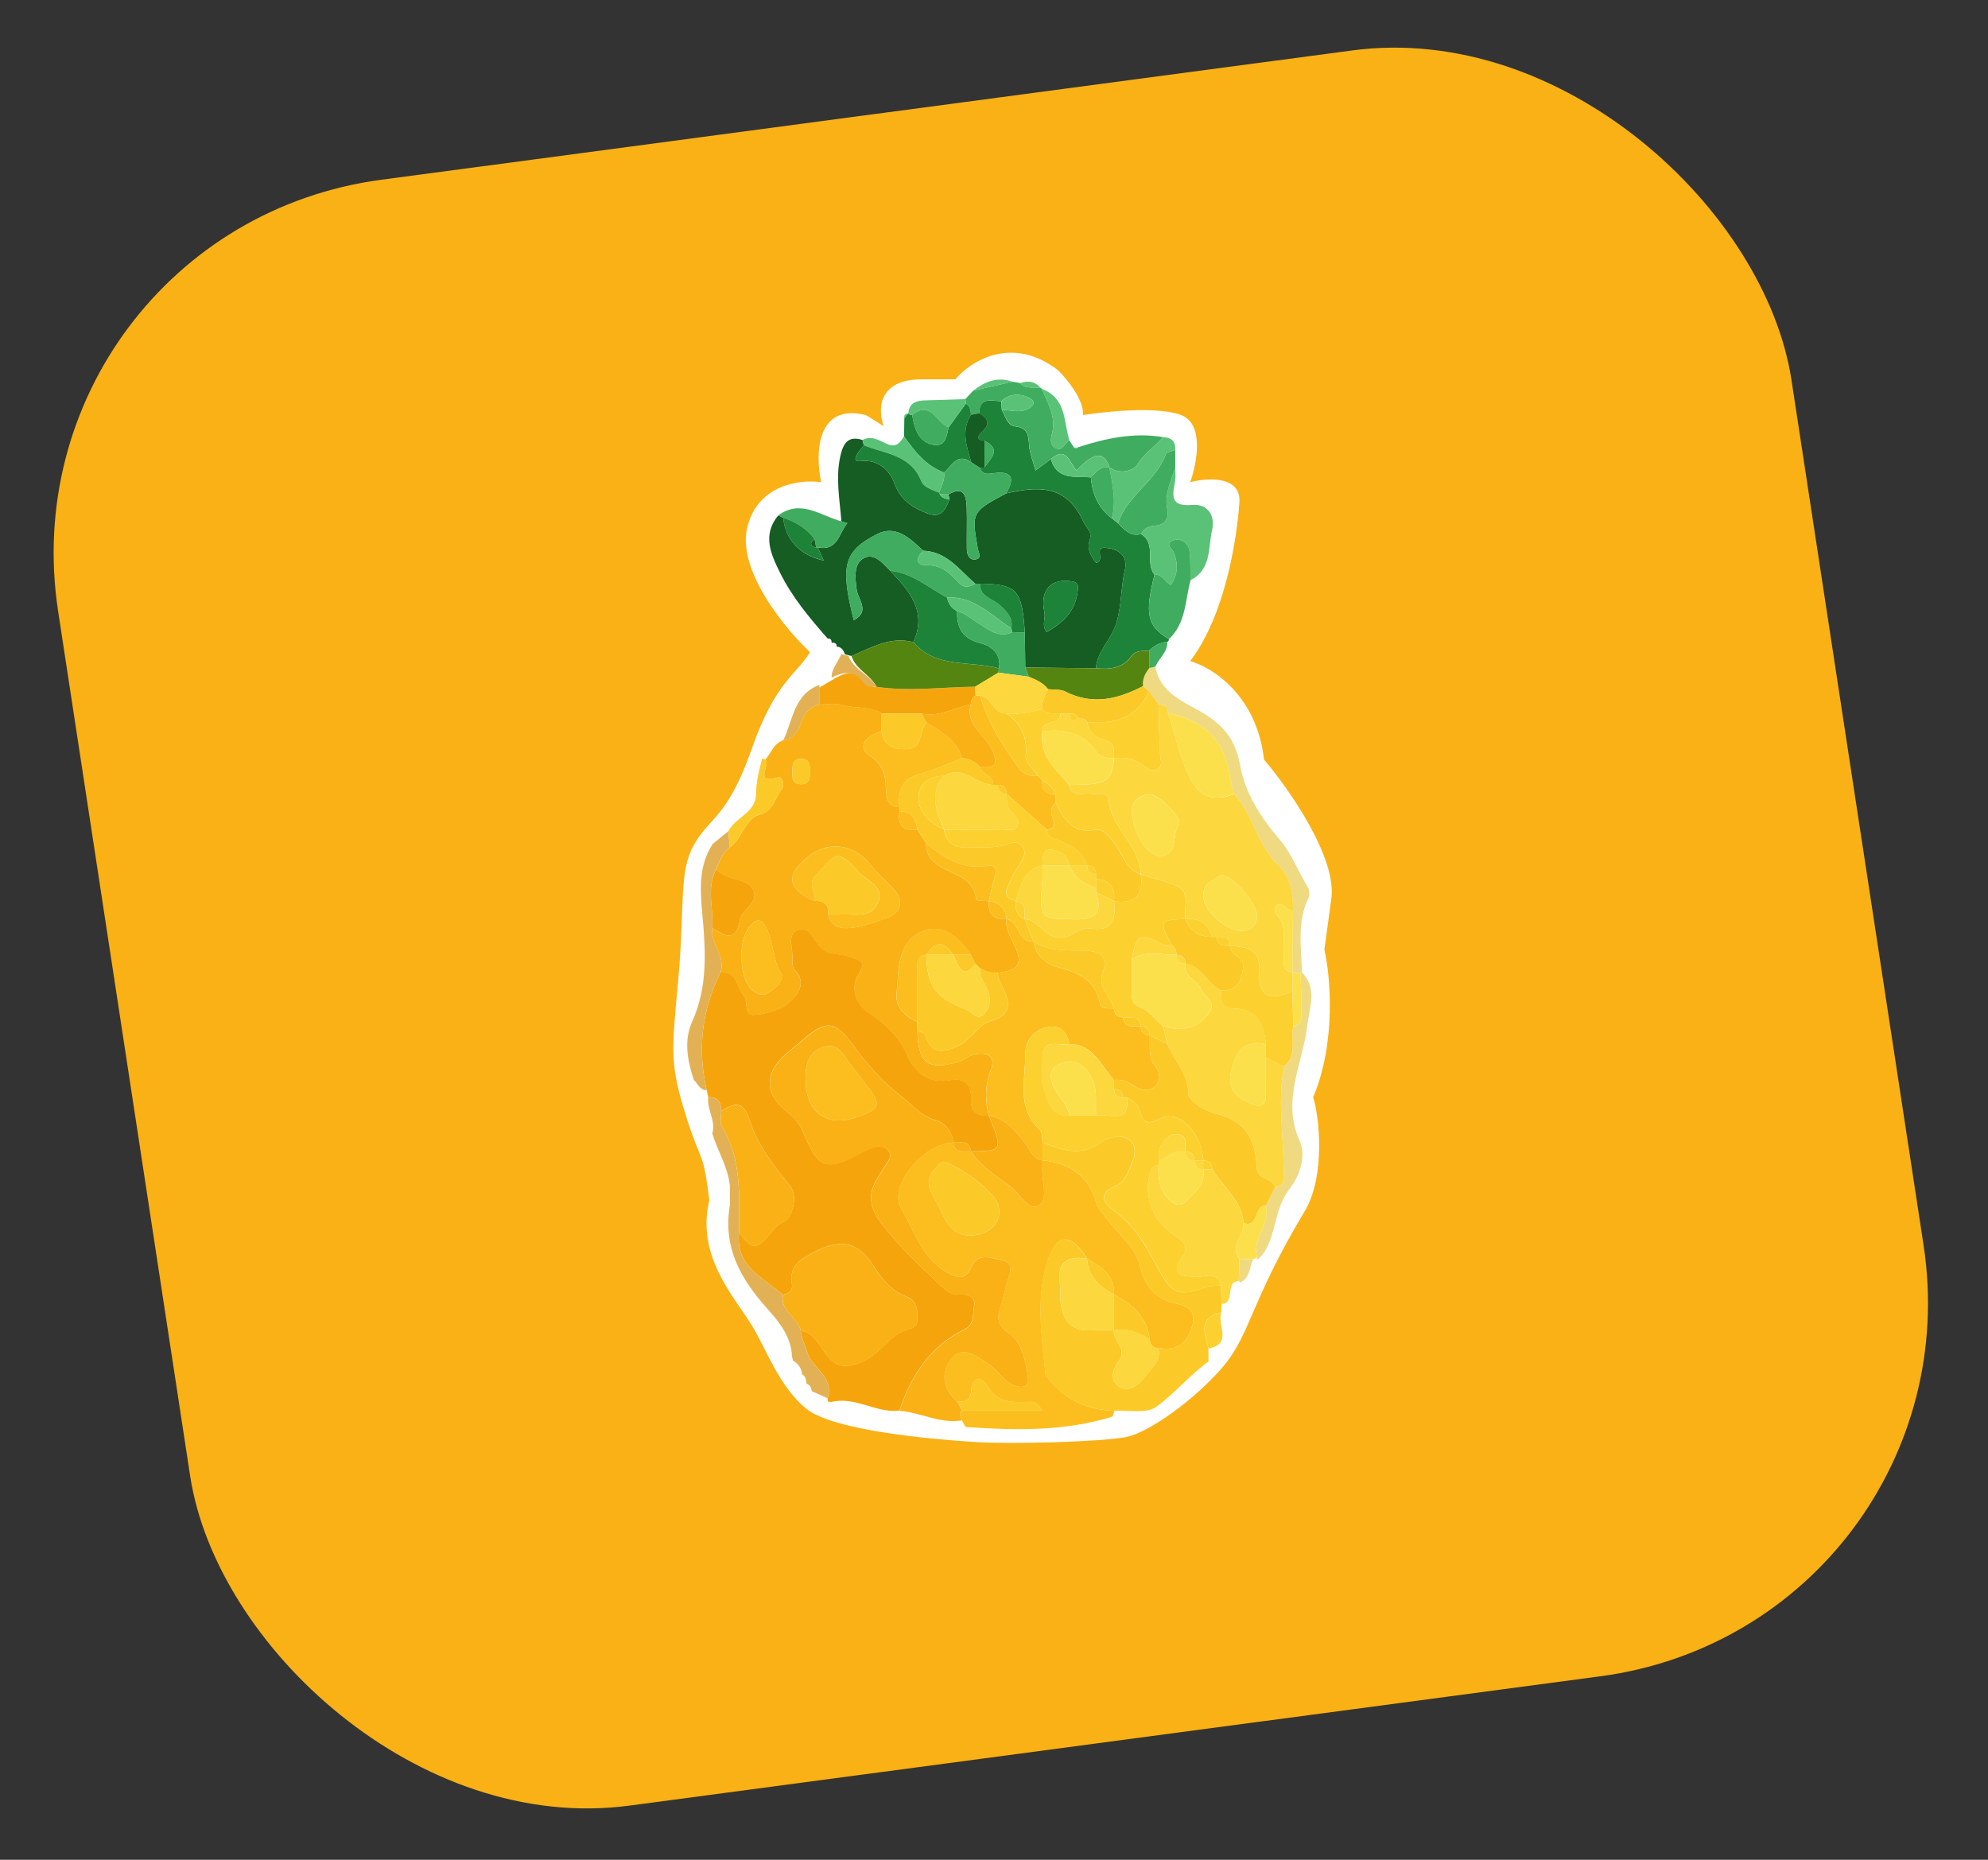 <svg width="62" height="58" viewBox="0 0 62 58" fill="none" xmlns="http://www.w3.org/2000/svg">
<rect x="0" y="0" width="62" height="58" fill="#333333" stroke="none"/>
<rect width="54.551" height="51.269" rx="12" transform="matrix(0.991 -0.132 0.151 0.989 0 7.19)" fill="#F9B115"/>
<path d="M23.308 16.433C22.973 17.772 24.47 19.595 25.261 20.339C24.866 21.013 24.181 21.247 23.447 23.346C22.688 25.517 22.154 25.444 21.642 26.346C21.162 27.191 21.363 28.229 21.154 30.531C20.945 32.833 20.875 33.181 21.433 34.925C21.879 36.32 21.921 35.832 22.122 37.428C21.703 39.172 22.889 40.428 23.447 41.334C23.894 42.06 24.284 43.218 25.13 43.923C25.975 44.629 29.167 44.892 30.361 44.969C31.555 45.047 34.267 44.969 35.096 44.822C35.813 44.694 37.245 43.658 38.104 42.668C39.01 41.621 38.964 40.653 40.684 37.785C41.354 36.669 41.141 34.801 40.955 34.22C41.681 32.49 41.49 30.43 41.304 29.616L41.513 28.081C41.736 26.798 40.211 24.617 39.421 23.687C39.197 21.678 37.793 20.804 37.119 20.618C38.235 19.153 38.584 16.712 38.653 15.666C38.709 14.829 37.654 14.898 37.119 15.038C37.328 14.457 37.565 13.224 36.84 12.945C36.114 12.666 34.491 12.829 33.771 12.945C33.826 12.499 33.282 11.829 33.003 11.55C31.552 10.434 30.26 11.271 29.795 11.829H28.748C27.353 11.829 27.377 12.806 27.563 13.294L27.005 12.945C25.442 12.555 25.424 14.178 25.61 15.038C24.982 14.945 23.642 15.094 23.308 16.433Z" fill="white"/>
<g clip-path="url(#clip0_1561_17460)">
<path d="M23.873 23.688C24.052 23.483 24.129 23.183 24.427 23.088C24.736 23.044 24.885 22.817 24.974 22.561C25.076 22.265 25.232 22.045 25.55 21.971C25.779 21.971 26.022 21.919 26.231 21.98C26.648 22.103 27.11 22.008 27.498 22.251C27.496 22.435 27.494 22.621 27.492 22.805C27.074 22.935 26.659 23.249 27.128 23.572C27.563 23.874 27.608 24.186 27.628 24.588C27.642 24.889 27.675 25.147 28.05 25.178C28.05 25.224 28.05 25.27 28.05 25.316C27.989 25.748 28.176 25.933 28.607 25.875C28.699 26.015 28.792 26.154 28.884 26.294C28.872 26.512 28.938 26.687 29.096 26.851C29.516 27.283 30.363 27.243 30.445 28.064C30.448 28.091 30.701 28.092 30.837 28.106C30.811 28.505 30.995 28.691 31.394 28.664C31.344 28.978 31.513 29.217 31.64 29.482C31.915 30.052 31.768 30.267 31.116 30.337C30.914 30.356 30.734 30.291 30.561 30.195C30.514 30.148 30.466 30.102 30.419 30.056C30.373 29.964 30.326 29.871 30.279 29.779C29.939 29.253 29.431 28.811 28.843 29.018C27.964 29.33 28.029 30.255 27.96 31.006C27.922 31.411 28.225 31.705 28.608 31.869C28.608 31.961 28.608 32.054 28.61 32.146C28.626 33.149 28.951 33.4 29.887 33.116C30.061 33.064 30.208 32.925 30.381 32.887C30.782 32.799 31.079 32.93 30.896 33.385C30.705 33.865 30.723 34.32 30.835 34.795C30.464 34.819 30.254 34.661 30.279 34.272C30.307 33.809 30.066 33.617 29.645 33.688C28.953 33.806 28.536 33.459 28.286 32.891C28.021 32.29 27.572 31.912 27.047 31.55C26.669 31.291 26.527 30.775 26.772 30.393C27.064 29.941 26.756 29.943 26.509 29.846C26.196 29.722 25.811 29.826 25.555 29.51C25.363 29.275 25.196 28.832 24.835 29.026C24.535 29.186 24.744 29.621 24.712 29.932C24.701 30.04 24.72 30.188 24.787 30.259C25.199 30.691 24.825 31.066 24.593 31.276C24.33 31.514 23.887 31.627 23.514 31.654C23.183 31.677 23.348 31.241 23.189 31.051C22.968 30.789 22.995 30.292 22.473 30.33C22.637 29.823 22.149 29.437 22.218 28.947C22.589 29.166 22.947 29.43 23.071 28.696C23.128 28.363 23.663 28.159 23.501 27.774C23.352 27.418 22.869 27.455 22.556 27.272C22.477 27.226 22.403 27.17 22.326 27.119C22.448 26.872 22.519 26.593 22.763 26.424C23.156 26.154 23.225 25.537 23.689 25.407C24.14 25.281 24.157 24.885 24.376 24.624C24.473 24.507 24.426 24.197 24.257 24.247C23.48 24.474 24.049 23.834 23.872 23.689L23.873 23.688ZM25.405 28.101C25.712 28.073 25.852 28.212 25.824 28.519C25.941 28.977 26.315 28.971 26.652 28.924C26.987 28.876 27.312 28.744 27.637 28.636C28.103 28.481 28.205 28.102 27.875 27.73C27.647 27.473 27.376 27.252 27.166 26.983C26.629 26.301 25.796 26.198 25.147 26.757C24.489 27.325 24.567 27.728 25.404 28.101H25.405ZM24.387 30.394C24.091 29.978 24.143 29.437 23.915 28.97C23.713 28.554 23.54 28.707 23.367 28.911C23.014 29.324 23.052 30.48 23.423 30.843C23.572 30.988 23.781 31.101 23.988 30.948C24.168 30.814 24.377 30.686 24.387 30.395V30.394ZM24.983 23.663C24.724 23.671 24.709 23.857 24.71 24.047C24.71 24.228 24.69 24.437 24.952 24.457C25.256 24.479 25.26 24.257 25.26 24.042C25.26 23.85 25.241 23.669 24.983 23.662V23.663Z" fill="#F9B115"/>
<path d="M25.817 19.919C25.256 19.281 24.707 18.628 24.329 17.865C24.046 17.294 23.76 16.685 24.273 16.073C24.325 16.098 24.376 16.123 24.428 16.149C24.489 16.827 24.955 17.325 25.689 17.48C25.626 17.339 25.565 17.205 25.505 17.073C26.124 17.201 26.165 16.623 26.425 16.314C26.364 16.296 26.303 16.277 26.241 16.259C26.188 15.581 26.056 14.906 26.208 14.224C26.293 13.845 26.439 13.571 26.901 13.723C26.914 13.778 26.926 13.833 26.939 13.888C26.605 14.285 26.608 14.411 26.866 14.38C27.419 14.315 27.768 14.728 27.881 15.039C28.079 15.579 28.408 15.805 28.884 15.996C29.242 16.139 29.436 16.06 29.615 15.563C29.602 15.517 29.59 15.47 29.577 15.424C30.05 15.141 30.134 15.452 30.148 15.816C30.164 16.254 30.145 16.693 30.153 17.131C30.156 17.306 30.238 17.483 30.433 17.445C30.634 17.407 30.519 17.239 30.496 17.112C30.293 15.98 30.302 15.965 31.375 15.389C32.364 15.164 33.258 15.099 33.787 16.268C33.885 16.484 34.09 16.573 33.974 16.887C33.895 17.102 34.026 17.366 34.189 17.555C34.472 17.472 34.123 17.074 34.44 17.084C34.849 17.095 35.189 17.317 35.083 17.765C34.955 18.311 34.984 18.869 34.817 19.43C34.66 19.951 34.218 20.304 34.179 20.841C33.444 20.834 32.71 20.827 31.975 20.818C31.971 20.456 31.967 20.093 31.962 19.729C31.869 18.381 31.724 18.224 30.565 18.204C30.516 18.204 30.467 18.204 30.418 18.204C29.924 17.783 29.534 17.2 28.789 17.176C28.39 16.788 27.931 16.365 27.366 16.651C26.296 17.191 26.204 17.654 26.626 19.341C27.151 19.072 26.758 18.694 26.717 18.388C26.668 18.027 26.625 17.611 26.901 17.43C27.237 17.208 27.525 17.553 27.765 17.802C28.359 18.429 28.924 19.065 28.485 20.027C27.766 19.835 27.172 20.202 26.554 20.459C26.485 20.44 26.417 20.422 26.35 20.404C26.308 20.28 26.247 20.18 26.101 20.166L26.093 20.16C26.088 20.073 26.038 20.043 25.957 20.051L25.929 20.027C25.932 19.949 25.897 19.912 25.817 19.919ZM32.645 19.711C33.136 19.425 33.528 19.077 33.603 18.475C33.62 18.345 33.67 18.182 33.473 18.141C32.802 18.002 32.416 18.386 32.572 19.098C32.617 19.299 32.473 19.503 32.643 19.712L32.645 19.711Z" fill="#155D23"/>
<path d="M34.179 20.839C34.218 20.301 34.66 19.949 34.816 19.429C34.984 18.868 34.956 18.31 35.083 17.763C35.187 17.315 34.847 17.094 34.44 17.082C34.123 17.074 34.473 17.472 34.188 17.554C34.025 17.364 33.894 17.101 33.974 16.886C34.089 16.572 33.884 16.483 33.787 16.266C33.258 15.096 32.364 15.162 31.375 15.387C31.648 14.943 31.588 14.673 31.002 14.757C30.797 14.786 30.645 14.813 30.557 14.589L30.702 14.581C30.878 14.303 31.263 14.026 30.702 13.748C30.401 13.719 30.506 13.584 30.635 13.462C30.898 13.217 30.81 13.041 30.539 12.889C30.545 12.356 30.928 12.511 31.227 12.511C31.232 12.602 31.237 12.691 31.242 12.781C31.357 12.976 31.405 13.267 31.661 13.298C32.037 13.342 32.074 13.553 32.092 13.863C32.107 14.124 32.216 14.379 32.294 14.675C32.484 14.532 32.627 14.424 32.773 14.315C32.966 14.99 33.536 14.846 34.021 14.887C34.063 15.401 34.25 15.842 34.673 16.163C34.737 16.215 34.802 16.268 34.867 16.319C35.066 16.52 35.256 16.745 35.589 16.657C36.08 16.962 35.698 17.555 36.006 17.921C35.694 19.154 35.776 19.524 36.454 19.93C36.458 19.972 36.44 20.001 36.404 20.019C36.181 20.033 35.998 20.133 35.842 20.288C35.646 20.316 35.434 20.259 35.282 20.467C35.006 20.846 34.601 20.884 34.175 20.839H34.179Z" fill="#1C8339"/>
<path d="M36.035 20.789C36.155 21.573 36.888 21.875 37.405 22.17C38.149 22.597 38.523 23.028 38.682 23.896C38.832 24.716 39.319 25.5 39.884 26.152C40.285 26.613 40.477 27.17 40.788 27.669C40.841 27.755 40.852 27.914 40.809 28.002C40.442 28.751 40.586 29.542 40.603 30.322L40.561 30.362C40.477 30.354 40.393 30.347 40.31 30.338L40.307 30.334C40.311 29.687 40.317 29.039 40.321 28.392C40.336 27.866 40.227 27.321 39.865 26.983C39.189 26.355 39.096 25.404 38.485 24.762C38.443 24.586 38.39 24.412 38.362 24.233C38.182 23.046 37.545 22.471 36.419 22.232C36.408 22.052 36.311 21.962 36.132 21.965C36.031 21.828 35.931 21.693 35.831 21.556C35.769 21.503 35.707 21.449 35.645 21.396C35.617 21.177 35.71 21 35.837 20.834C35.903 20.818 35.968 20.803 36.032 20.788L36.035 20.789Z" fill="#EFDA82"/>
<path d="M31.23 12.51C30.931 12.51 30.548 12.355 30.542 12.888C30.454 12.904 30.368 12.92 30.28 12.937C30.281 12.794 30.252 12.667 30.121 12.585C30.124 12.539 30.118 12.493 30.105 12.448C30.188 12.36 30.27 12.271 30.352 12.183C30.76 12.09 31.167 11.998 31.575 11.904C31.657 11.918 31.738 11.932 31.82 11.946C31.994 12.155 32.243 12.053 32.458 12.097L32.49 12.126C32.681 12.577 32.949 13.005 32.806 13.538C32.77 13.676 32.735 13.877 32.914 13.97C33.152 14.096 33.198 13.801 33.355 13.74C33.399 13.81 33.442 13.878 33.487 13.948C33.532 14.011 33.578 14.011 33.624 13.948C34.484 13.668 35.356 13.482 36.269 13.631C36.029 13.931 35.694 14.124 35.479 14.475C35.349 14.687 34.929 14.812 34.603 14.579C34.426 14.064 34.134 14.085 33.575 14.669C33.355 14.454 33.272 13.889 32.776 14.312C32.632 14.421 32.487 14.53 32.297 14.672C32.219 14.376 32.11 14.121 32.095 13.86C32.077 13.55 32.04 13.34 31.664 13.295C31.408 13.264 31.361 12.974 31.245 12.779C31.36 12.79 31.475 12.797 31.588 12.814C32.061 12.882 32.423 12.582 32.126 12.422C31.849 12.271 31.505 12.253 31.229 12.51H31.23Z" fill="#40AC5F"/>
<path d="M25.15 43.148C25.131 43.042 25.142 42.922 25.016 42.866C24.998 42.666 24.892 42.525 24.723 42.425C24.726 42.387 24.719 42.352 24.7 42.32C24.686 41.701 24.291 41.214 23.938 40.822C23.087 39.876 22.537 38.887 22.765 37.581C22.765 37.396 22.765 37.209 22.766 37.023C22.719 36.416 22.381 35.906 22.211 35.34C22.211 35.34 22.219 35.338 22.218 35.338C22.328 34.947 22.042 34.604 22.087 34.221C22.394 34.207 22.489 34.389 22.49 34.657C22.494 34.816 22.438 35.013 22.511 35.13C23.148 36.156 23.042 37.297 23.052 38.421C22.913 39.486 23.793 39.841 24.412 40.379C24.33 40.882 24.862 41.076 24.97 41.483C24.979 41.711 25.102 41.912 25.15 42.112C25.283 42.658 26.033 42.92 25.806 43.604C25.644 43.533 25.484 43.46 25.322 43.389C25.322 43.389 25.312 43.372 25.312 43.374C25.307 43.263 25.248 43.19 25.149 43.148H25.15Z" fill="#E2B155"/>
<path d="M36.009 17.921C35.701 17.555 36.083 16.962 35.592 16.657C35.674 16.455 35.843 16.41 36.04 16.392C36.331 16.365 36.462 16.159 36.408 15.906C36.302 15.422 36.515 15.016 36.653 14.588C36.653 14.726 36.672 14.867 36.648 15.001C36.568 15.441 36.476 15.812 37.185 15.747C37.637 15.707 37.91 16.047 37.802 16.53C37.675 17.088 37.785 17.761 37.129 18.095C37.121 17.797 37.133 17.495 37.098 17.2C37.066 16.923 36.821 16.781 36.602 16.849C36.298 16.946 36.572 17.117 36.623 17.261C36.74 17.601 36.736 17.933 36.513 18.247C36.331 18.152 36.254 17.903 36.009 17.921Z" fill="#5AC277"/>
<path d="M40.604 30.323C41.099 30.834 40.837 31.417 40.77 31.984C40.629 33.174 39.961 34.32 40.53 35.574C40.769 36.098 40.486 36.733 40.229 37.062C39.76 37.664 39.81 38.395 39.462 38.995C39.388 39.121 39.311 39.218 39.194 39.292C39.191 39.261 39.194 39.232 39.201 39.202C39.047 38.626 39.63 38.177 39.478 37.601C39.573 37.41 39.669 37.219 39.764 37.028C40.148 36.953 40.031 36.644 40.031 36.416C40.025 35.366 39.841 34.317 40.046 33.268C40.468 32.926 40.26 32.439 40.334 32.018C40.618 31.961 40.592 31.735 40.59 31.532C40.587 31.143 40.572 30.754 40.562 30.366L40.604 30.326V30.323Z" fill="#EFDA82"/>
<path d="M36.009 17.921C36.253 17.903 36.33 18.152 36.513 18.247C36.736 17.932 36.742 17.601 36.623 17.261C36.573 17.117 36.298 16.946 36.602 16.849C36.821 16.781 37.067 16.923 37.099 17.2C37.134 17.495 37.121 17.797 37.13 18.095C36.959 18.727 36.99 19.432 36.457 19.93C35.779 19.524 35.695 19.154 36.009 17.921Z" fill="#40AC5F"/>
<path d="M36.653 14.588C36.515 15.017 36.302 15.422 36.408 15.907C36.462 16.158 36.331 16.366 36.04 16.392C35.843 16.41 35.674 16.455 35.592 16.657C35.257 16.745 35.069 16.52 34.869 16.318C35.144 15.45 36.051 15.018 36.356 14.165C36.381 14.094 36.55 14.075 36.652 14.032C36.652 14.217 36.652 14.403 36.653 14.588Z" fill="#40AC5F"/>
<path d="M30.12 12.585C30.252 12.667 30.281 12.794 30.279 12.937C29.968 13.433 30.147 13.927 30.292 14.419C29.85 14.099 29.689 14.532 29.444 14.736C28.876 14.53 28.527 14.078 28.195 13.61C28.198 13.422 28.201 13.235 28.204 13.047C28.239 12.999 28.272 12.952 28.307 12.903L28.332 12.893C28.364 12.927 28.403 12.944 28.449 12.944C28.522 13.363 28.636 13.789 29.117 13.874C29.488 13.94 29.525 13.594 29.585 13.326C29.765 13.079 29.943 12.832 30.123 12.585H30.12Z" fill="#1C8339"/>
<path d="M36.651 14.032C36.549 14.075 36.38 14.094 36.355 14.165C36.05 15.018 35.143 15.45 34.868 16.318C34.804 16.266 34.738 16.213 34.674 16.162C34.818 15.627 34.695 15.106 34.599 14.583L34.601 14.58C34.928 14.813 35.348 14.687 35.477 14.477C35.692 14.125 36.027 13.932 36.267 13.633C36.522 13.642 36.672 13.755 36.651 14.03V14.032Z" fill="#5AC277"/>
<path d="M24.427 16.148C24.376 16.123 24.324 16.098 24.273 16.071C24.984 15.555 25.595 16.089 26.241 16.258C26.302 16.276 26.364 16.294 26.425 16.312C26.164 16.621 26.125 17.198 25.506 17.071L25.456 17.09C25.439 16.996 25.422 16.901 25.405 16.808C25.154 16.479 24.815 16.279 24.429 16.149L24.427 16.148Z" fill="#40AC5F"/>
<path d="M28.195 13.61C28.528 14.078 28.876 14.53 29.444 14.736C29.474 14.966 29.361 15.16 29.285 15.362C29.078 15.269 28.813 15.21 28.728 14.997C28.399 14.175 27.598 14.15 26.938 13.885C26.925 13.831 26.913 13.775 26.9 13.72C27.186 13.568 27.435 13.745 27.668 13.846C27.966 13.974 28.068 13.796 28.195 13.61Z" fill="#5AC277"/>
<path d="M23.874 23.688C24.05 23.833 23.481 24.472 24.259 24.246C24.428 24.197 24.475 24.507 24.378 24.623C24.159 24.884 24.14 25.28 23.691 25.405C23.227 25.535 23.158 26.153 22.765 26.422C22.747 26.258 22.73 26.092 22.712 25.926C22.936 25.483 23.582 25.347 23.58 24.745C23.58 24.369 23.681 24.015 23.768 23.656C23.804 23.663 23.839 23.674 23.874 23.687V23.688Z" fill="#FBCA28"/>
<path d="M28.448 12.944C28.402 12.944 28.363 12.927 28.331 12.893C28.353 12.556 28.584 12.493 28.863 12.486C29.277 12.476 29.693 12.461 30.107 12.448C30.119 12.493 30.125 12.539 30.122 12.585C29.942 12.832 29.764 13.079 29.584 13.326C29.211 13.181 29.029 12.472 28.448 12.944Z" fill="#5AC277"/>
<path d="M33.354 13.743C33.198 13.804 33.152 14.097 32.913 13.973C32.735 13.879 32.77 13.679 32.806 13.54C32.948 13.008 32.68 12.579 32.489 12.129C33.262 12.408 33.17 13.15 33.354 13.744V13.743Z" fill="#5AC277"/>
<path d="M25.551 21.972C25.233 22.045 25.076 22.265 24.975 22.562C24.885 22.819 24.737 23.046 24.428 23.09C24.732 22.469 24.75 21.661 25.549 21.363C25.562 21.39 25.562 21.42 25.548 21.448C25.548 21.623 25.549 21.798 25.551 21.974V21.972Z" fill="#E2B155"/>
<path d="M36.035 20.789C35.97 20.805 35.904 20.82 35.84 20.835C35.841 20.652 35.843 20.471 35.844 20.288C36 20.132 36.183 20.033 36.406 20.019C36.419 20.341 36.141 20.523 36.036 20.789H36.035Z" fill="#40AC5F"/>
<path d="M31.575 11.905C31.167 11.999 30.76 12.091 30.352 12.184C30.715 11.899 31.107 11.738 31.575 11.905Z" fill="#5AC277"/>
<path d="M32.457 12.098C32.243 12.055 31.995 12.157 31.819 11.947C32.063 11.862 32.281 11.893 32.457 12.098Z" fill="#5AC277"/>
<path d="M28.306 12.903C28.271 12.95 28.237 12.998 28.202 13.047C28.194 12.967 28.205 12.904 28.306 12.903Z" fill="#5AC277"/>
<path d="M25.956 20.05C26.037 20.041 26.087 20.072 26.093 20.159C26.047 20.122 26.001 20.086 25.956 20.05Z" fill="#FBFAEE"/>
<path d="M25.816 19.919C25.896 19.912 25.931 19.949 25.928 20.027C25.89 19.991 25.854 19.955 25.816 19.919Z" fill="#FBFAEE"/>
<path d="M33.623 13.951C33.577 14.012 33.532 14.012 33.486 13.951C33.531 13.963 33.577 13.963 33.623 13.951Z" fill="#5AC277"/>
<path d="M25.821 43.717C25.814 43.679 25.81 43.641 25.808 43.604C26.036 42.92 25.285 42.658 25.153 42.114C25.104 41.914 24.981 41.713 24.973 41.485C25.359 41.559 25.521 41.886 25.714 42.163C26.075 42.682 26.424 42.707 27.012 42.403C27.476 42.164 27.725 41.674 28.201 41.5C28.405 41.425 28.6 41.436 28.611 41.147C28.622 40.847 28.579 40.55 28.285 40.443C27.791 40.263 27.517 39.898 27.245 39.481C26.71 38.66 26.159 38.632 25.303 39.095C24.852 39.34 24.616 39.545 24.699 40.057C24.73 40.25 24.598 40.35 24.413 40.378C23.794 39.841 22.914 39.486 23.053 38.42C23.427 38.98 23.586 38.992 24.007 38.491C24.123 38.354 24.21 38.209 24.404 38.125C24.743 37.98 24.879 37.276 24.646 36.994C24.126 36.365 23.627 35.702 23.377 34.932C23.169 34.295 22.893 34.403 22.491 34.654C22.491 34.385 22.395 34.204 22.088 34.218C22.073 34.144 22.056 34.07 22.04 33.996C21.745 32.72 21.886 31.496 22.474 30.326C22.997 30.287 22.971 30.785 23.19 31.047C23.349 31.237 23.184 31.673 23.515 31.65C23.889 31.623 24.331 31.51 24.595 31.271C24.826 31.062 25.2 30.687 24.789 30.255C24.722 30.183 24.702 30.035 24.713 29.928C24.745 29.617 24.538 29.182 24.836 29.021C25.197 28.827 25.365 29.271 25.556 29.505C25.813 29.822 26.198 29.716 26.51 29.842C26.757 29.941 27.067 29.938 26.774 30.388C26.527 30.769 26.671 31.285 27.049 31.546C27.573 31.908 28.022 32.286 28.287 32.887C28.537 33.455 28.953 33.801 29.646 33.684C30.067 33.612 30.31 33.805 30.281 34.268C30.257 34.657 30.465 34.815 30.836 34.791C31.278 35.885 31.271 35.899 30.28 35.906C30.233 35.533 29.942 35.652 29.723 35.627C29.705 35.279 29.441 35.009 29.201 34.942C28.693 34.8 28.42 34.422 28.042 34.134C27.456 33.689 27.018 33.145 26.597 32.579C26.048 31.841 25.779 31.792 25.055 32.414C24.881 32.565 24.698 32.707 24.524 32.856C23.84 33.444 23.828 34.103 24.526 34.657C24.769 34.85 24.944 35.042 25.064 35.338C25.525 36.468 25.769 36.536 26.881 35.935C26.943 35.902 27.004 35.871 27.068 35.843C27.266 35.757 27.492 35.692 27.661 35.837C27.877 36.023 27.688 36.234 27.583 36.391C27.206 36.969 26.905 37.393 27.499 38.164C28.013 38.833 28.59 39.392 29.19 39.949C29.398 40.141 29.6 40.401 29.956 40.371C30.185 40.353 30.422 40.459 30.38 40.709C30.337 40.96 30.388 41.303 30.098 41.446C29.017 41.978 28.412 42.885 28.05 43.993C27.322 44.078 26.673 43.541 25.933 43.721C25.893 43.721 25.856 43.717 25.817 43.711L25.821 43.717Z" fill="#F5A50B"/>
<path d="M30.839 34.794C30.727 34.318 30.708 33.864 30.9 33.384C31.081 32.927 30.784 32.796 30.385 32.886C30.212 32.923 30.063 33.063 29.892 33.114C28.956 33.399 28.629 33.147 28.612 32.145C28.692 32.185 28.822 32.206 28.843 32.268C29.031 32.792 29.261 32.891 29.832 32.642C30.296 32.438 30.473 31.948 30.964 31.816C31.563 31.654 31.497 31.206 31.264 30.78C31.183 30.633 31.116 30.502 31.118 30.335C31.771 30.267 31.916 30.052 31.641 29.48C31.514 29.215 31.345 28.977 31.395 28.664C31.806 28.738 31.725 29.402 32.233 29.36C32.29 29.817 32.655 30.073 33 30.167C33.655 30.344 34.177 30.561 34.306 31.318C34.332 31.472 34.579 31.446 34.739 31.451C34.746 31.631 34.838 31.724 35.018 31.729C35.066 32.099 35.356 31.983 35.575 32.008H35.576C35.582 32.188 35.674 32.282 35.854 32.286H35.855C35.873 32.622 35.793 32.968 36.041 33.269C36.178 33.435 36.2 33.681 36.06 33.844C35.894 34.039 35.613 34.014 35.43 33.898C35.208 33.758 35.004 33.649 34.741 33.679C34.331 33.24 34.113 32.562 33.35 32.562C33.286 32.191 33.075 31.959 32.691 32.029C32.262 32.106 31.973 32.442 31.977 32.842C31.984 33.657 31.686 34.548 32.429 35.238C32.509 35.312 32.488 35.496 32.513 35.63C32.513 35.815 32.513 36.001 32.513 36.188H32.51C32.207 36.163 32.146 35.882 32.001 35.695C31.69 35.295 31.387 34.888 30.839 34.794Z" fill="#FCBE1F"/>
<path d="M32.231 29.359C31.725 29.401 31.805 28.737 31.394 28.663C31.357 28.329 31.171 28.144 30.838 28.105C30.902 27.836 30.958 27.564 31.035 27.299C31.1 27.075 30.995 26.964 30.802 26.999C30.019 27.14 29.441 26.754 28.886 26.294C28.794 26.155 28.701 26.015 28.608 25.876C28.562 25.55 28.461 25.281 28.052 25.316C28.052 25.27 28.052 25.224 28.052 25.178C28 24.669 28.12 24.292 28.689 24.137C29.14 24.015 29.568 23.809 30.005 23.642C30.225 23.666 30.419 23.742 30.563 23.921C30.62 24.168 30.991 24.181 30.98 24.478C30.45 24.488 30.041 23.826 29.445 24.201C29.012 24.182 28.681 24.43 28.648 24.804C28.602 25.326 28.998 25.65 29.444 25.874C29.507 26.296 29.776 26.441 30.172 26.432C30.605 26.422 31.039 26.462 31.463 26.311C31.602 26.262 31.796 26.249 31.897 26.415C31.987 26.565 31.945 26.721 31.852 26.867C31.742 27.04 31.622 27.212 31.544 27.4C31.442 27.651 31.168 27.957 31.673 28.103C31.661 28.342 31.7 28.555 31.952 28.66C32.044 28.893 32.138 29.125 32.23 29.358L32.231 29.359Z" fill="#FBCA28"/>
<path d="M25.548 21.446C25.725 21.342 25.902 21.237 26.081 21.131C26.418 20.95 26.73 20.888 26.969 21.29C27.047 21.421 27.205 21.403 27.339 21.42C28.363 21.572 29.387 21.428 30.412 21.416C30.418 21.508 30.424 21.598 30.428 21.69C30.311 21.746 30.283 21.851 30.277 21.968C29.768 22.071 29.296 22.372 28.745 22.255C28.33 22.255 27.915 22.254 27.5 22.253C27.112 22.011 26.65 22.106 26.233 21.982C26.024 21.921 25.779 21.972 25.552 21.972C25.552 21.796 25.551 21.622 25.549 21.446H25.548Z" fill="#F5A50B"/>
<path d="M31.116 30.334C31.116 30.5 31.182 30.631 31.263 30.779C31.496 31.203 31.561 31.651 30.963 31.814C30.472 31.947 30.295 32.438 29.83 32.64C29.26 32.89 29.029 32.791 28.841 32.266C28.819 32.205 28.691 32.184 28.611 32.143C28.611 32.051 28.611 31.958 28.61 31.866C28.61 31.344 28.605 30.822 28.61 30.3C28.611 30.081 28.552 29.822 28.886 29.776C28.918 30.768 29.175 31.113 30.126 31.481C30.319 31.555 30.478 31.869 30.709 31.604C30.927 31.354 30.895 31.037 30.745 30.765C30.644 30.579 30.539 30.411 30.563 30.192C30.734 30.288 30.916 30.354 31.118 30.334H31.116Z" fill="#FBCA28"/>
<path d="M30.005 23.642C29.567 23.811 29.138 24.015 28.689 24.137C28.12 24.292 28 24.67 28.052 25.178C27.678 25.149 27.644 24.891 27.629 24.588C27.611 24.186 27.566 23.874 27.129 23.572C26.661 23.249 27.075 22.935 27.494 22.805C27.558 23.232 27.831 23.369 28.232 23.364C28.601 23.36 28.685 23.118 28.748 22.829C28.771 22.723 28.837 22.627 28.883 22.525C29.342 22.809 29.833 23.062 30.003 23.639L30.005 23.642Z" fill="#FCBE1F"/>
<path d="M25.406 28.102C24.567 27.73 24.491 27.326 25.149 26.759C25.798 26.199 26.631 26.302 27.168 26.985C27.378 27.252 27.649 27.474 27.876 27.731C28.207 28.103 28.105 28.483 27.639 28.638C27.314 28.745 26.989 28.878 26.654 28.925C26.317 28.974 25.943 28.978 25.826 28.52C25.965 28.52 26.105 28.526 26.244 28.52C26.672 28.502 27.201 28.65 27.396 28.117C27.575 27.632 27.035 27.478 26.795 27.211C26.047 26.378 26.049 26.679 25.428 27.315C25.164 27.584 25.481 27.843 25.408 28.102H25.406Z" fill="#FCBE1F"/>
<path d="M22.474 30.328C21.885 31.499 21.744 32.724 22.04 33.999C21.82 34.003 21.767 33.794 21.638 33.681C21.439 33.077 21.32 32.453 21.589 31.856C22.076 30.775 22.008 29.662 21.906 28.53C21.838 27.773 21.773 27.006 22.23 26.319C22.39 26.188 22.551 26.057 22.71 25.926C22.728 26.09 22.744 26.256 22.763 26.421C22.518 26.59 22.447 26.869 22.326 27.116C22.025 27.709 22.255 28.334 22.217 28.943C22.149 29.433 22.637 29.819 22.472 30.326L22.474 30.328Z" fill="#E2B155"/>
<path d="M25.405 28.102C25.478 27.843 25.162 27.584 25.424 27.315C26.045 26.679 26.044 26.378 26.792 27.211C27.033 27.479 27.572 27.632 27.393 28.117C27.198 28.65 26.668 28.502 26.241 28.521C26.101 28.526 25.962 28.521 25.822 28.521C25.851 28.214 25.712 28.073 25.404 28.102H25.405Z" fill="#FBCA28"/>
<path d="M30.563 30.192C30.539 30.411 30.645 30.58 30.745 30.765C30.893 31.037 30.927 31.354 30.709 31.604C30.477 31.869 30.32 31.556 30.126 31.481C29.174 31.113 28.919 30.768 28.886 29.776C29.165 29.776 29.444 29.775 29.723 29.775C29.974 30.39 30.109 30.444 30.418 30.054C30.465 30.1 30.512 30.146 30.56 30.192H30.563Z" fill="#FCD73D"/>
<path d="M28.887 29.776C28.552 29.822 28.612 30.081 28.611 30.3C28.607 30.822 28.611 31.344 28.611 31.866C28.227 31.703 27.924 31.41 27.962 31.004C28.032 30.252 27.966 29.327 28.845 29.016C29.434 28.806 29.942 29.25 30.282 29.776C30.097 29.776 29.911 29.776 29.726 29.776C29.447 29.348 29.168 29.345 28.889 29.776H28.887Z" fill="#FCBE1F"/>
<path d="M24.389 30.395C24.38 30.686 24.169 30.815 23.99 30.948C23.782 31.101 23.574 30.99 23.425 30.843C23.053 30.48 23.016 29.324 23.369 28.911C23.542 28.707 23.715 28.554 23.917 28.97C24.144 29.437 24.091 29.978 24.389 30.394V30.395Z" fill="#FCBE1F"/>
<path d="M22.219 28.946C22.255 28.336 22.025 27.711 22.328 27.119C22.404 27.17 22.478 27.225 22.558 27.271C22.87 27.453 23.353 27.417 23.502 27.773C23.664 28.158 23.13 28.361 23.073 28.695C22.947 29.429 22.59 29.164 22.219 28.946Z" fill="#F5A50B"/>
<path d="M28.886 26.294C29.441 26.753 30.018 27.138 30.801 26.998C30.995 26.964 31.098 27.075 31.034 27.298C30.957 27.564 30.901 27.835 30.837 28.105C30.701 28.092 30.448 28.089 30.445 28.063C30.364 27.241 29.518 27.282 29.096 26.849C28.939 26.686 28.872 26.51 28.884 26.293L28.886 26.294Z" fill="#FCBE1F"/>
<path d="M28.884 22.527C28.838 22.628 28.772 22.725 28.748 22.831C28.684 23.12 28.6 23.363 28.232 23.367C27.832 23.371 27.558 23.235 27.494 22.808C27.495 22.622 27.497 22.438 27.5 22.254C27.915 22.254 28.33 22.255 28.745 22.257C28.791 22.347 28.839 22.438 28.885 22.529L28.884 22.527Z" fill="#FBCA28"/>
<path d="M24.984 23.664C25.242 23.671 25.261 23.853 25.261 24.045C25.261 24.26 25.256 24.482 24.952 24.459C24.691 24.44 24.712 24.231 24.711 24.049C24.711 23.86 24.725 23.674 24.983 23.666L24.984 23.664Z" fill="#FBCA28"/>
<path d="M29.726 29.775C29.911 29.775 30.097 29.775 30.282 29.775C30.328 29.867 30.376 29.96 30.422 30.052C30.113 30.443 29.978 30.389 29.727 29.773L29.726 29.775Z" fill="#FBCA28"/>
<path d="M28.051 25.316C28.459 25.281 28.562 25.549 28.608 25.875C28.177 25.934 27.99 25.748 28.051 25.316Z" fill="#FCBE1F"/>
<path d="M30.837 28.105C31.171 28.144 31.356 28.329 31.394 28.663C30.995 28.689 30.811 28.504 30.837 28.105Z" fill="#FCBE1F"/>
<path d="M27.763 17.801C27.521 17.553 27.235 17.207 26.899 17.428C26.623 17.611 26.668 18.027 26.715 18.387C26.756 18.694 27.15 19.07 26.625 19.34C26.2 17.653 26.292 17.19 27.364 16.65C27.929 16.366 28.388 16.787 28.787 17.175C28.582 17.387 28.517 17.625 28.896 17.625C29.342 17.625 29.618 17.85 29.875 18.147C30.045 18.345 30.222 18.32 30.418 18.203C30.466 18.203 30.515 18.203 30.564 18.203C30.554 18.614 30.956 18.666 31.175 18.864C31.405 19.075 31.601 19.259 31.542 19.596C30.911 19.195 30.381 18.582 29.535 18.637C28.96 18.327 28.453 17.871 27.764 17.801H27.763Z" fill="#40AC5F"/>
<path d="M30.411 21.416C29.387 21.428 28.363 21.57 27.339 21.42C27.146 21.043 26.69 20.881 26.555 20.459C27.173 20.202 27.767 19.835 28.485 20.027C29.203 20.862 30.259 20.594 31.154 20.846C31.146 20.891 31.14 20.936 31.135 20.98C30.893 21.125 30.653 21.272 30.412 21.417L30.411 21.416Z" fill="#548510"/>
<path d="M31.153 20.845C30.258 20.593 29.201 20.86 28.485 20.026C28.922 19.065 28.359 18.429 27.765 17.801C28.452 17.871 28.959 18.327 29.535 18.637C29.578 18.822 29.668 18.973 29.848 19.057C29.84 19.566 29.997 19.912 30.567 20.055C31.046 20.175 31.217 20.499 31.155 20.845H31.153Z" fill="#1C8339"/>
<path d="M35.844 20.29C35.844 20.473 35.842 20.654 35.84 20.837C35.713 21.003 35.62 21.18 35.648 21.399C34.867 21.803 34.075 22.003 33.227 21.569C33.074 21.491 32.867 21.516 32.686 21.494C32.531 21.293 32.309 21.198 32.085 21.106C32.048 21.01 32.012 20.915 31.975 20.819C32.71 20.826 33.444 20.834 34.179 20.841C34.606 20.886 35.01 20.848 35.286 20.468C35.437 20.261 35.649 20.319 35.846 20.29H35.844Z" fill="#548510"/>
<path d="M29.285 15.364C29.362 15.16 29.475 14.966 29.444 14.738C29.69 14.534 29.85 14.1 30.292 14.421C30.382 14.477 30.47 14.534 30.559 14.59C30.645 14.813 30.797 14.786 31.004 14.757C31.59 14.673 31.648 14.943 31.376 15.388C30.303 15.964 30.294 15.979 30.497 17.11C30.52 17.237 30.636 17.406 30.435 17.444C30.239 17.48 30.157 17.303 30.154 17.13C30.146 16.692 30.165 16.253 30.149 15.815C30.135 15.45 30.051 15.139 29.578 15.422C29.489 15.421 29.398 15.418 29.309 15.417L29.287 15.364H29.285Z" fill="#40AC5F"/>
<path d="M29.285 15.364L29.307 15.417C29.378 15.531 29.487 15.565 29.614 15.562C29.436 16.059 29.242 16.138 28.883 15.994C28.407 15.803 28.077 15.577 27.88 15.037C27.767 14.726 27.418 14.315 26.866 14.379C26.608 14.41 26.605 14.284 26.939 13.886C27.6 14.152 28.399 14.177 28.728 14.998C28.815 15.213 29.078 15.27 29.285 15.364Z" fill="#1C8339"/>
<path d="M31.974 20.817C32.011 20.913 32.047 21.008 32.085 21.105C31.768 21.063 31.451 21.019 31.133 20.977C31.137 20.933 31.144 20.888 31.153 20.844C31.215 20.498 31.044 20.174 30.565 20.054C29.996 19.912 29.84 19.566 29.847 19.055C30.094 19.117 30.275 19.291 30.484 19.418C30.814 19.619 31.13 19.915 31.574 19.716C31.704 19.721 31.832 19.723 31.962 19.728C31.966 20.09 31.97 20.453 31.974 20.817Z" fill="#40AC5F"/>
<path d="M32.644 19.711C32.472 19.503 32.616 19.298 32.573 19.097C32.416 18.384 32.803 18.002 33.474 18.14C33.67 18.18 33.62 18.344 33.604 18.473C33.528 19.076 33.136 19.424 32.645 19.709L32.644 19.711Z" fill="#1C8339"/>
<path d="M31.96 19.729C31.831 19.725 31.702 19.722 31.573 19.718C31.559 19.679 31.549 19.638 31.541 19.596C31.599 19.26 31.404 19.075 31.174 18.864C30.955 18.666 30.553 18.614 30.563 18.203C31.722 18.222 31.867 18.38 31.96 19.727V19.729Z" fill="#1C8339"/>
<path d="M25.454 17.088C25.454 17.088 25.506 17.07 25.504 17.07C25.564 17.204 25.624 17.337 25.687 17.477C24.953 17.323 24.487 16.825 24.426 16.146C24.812 16.276 25.15 16.476 25.402 16.805C25.241 16.932 25.268 17.024 25.453 17.087L25.454 17.088Z" fill="#1C8339"/>
<path d="M30.416 18.204C30.221 18.321 30.045 18.346 29.874 18.148C29.617 17.851 29.341 17.628 28.895 17.627C28.516 17.627 28.581 17.388 28.786 17.176C29.531 17.198 29.923 17.782 30.415 18.204H30.416Z" fill="#5AC277"/>
<path d="M26.463 20.457C26.615 20.88 27.123 21.043 27.338 21.418C27.188 21.402 27.013 21.418 26.926 21.289C26.658 20.887 26.312 20.95 25.936 21.13C25.93 20.852 26.141 20.645 26.236 20.401C26.311 20.419 26.388 20.438 26.463 20.456V20.457Z" fill="#E2B155"/>
<path d="M29.614 15.562C29.488 15.565 29.379 15.531 29.308 15.417C29.397 15.418 29.488 15.421 29.577 15.422C29.589 15.469 29.602 15.516 29.614 15.562Z" fill="#5AC277"/>
<path d="M30.558 14.588C30.469 14.532 30.381 14.475 30.292 14.419C30.147 13.925 29.968 13.433 30.279 12.936C30.367 12.921 30.454 12.904 30.541 12.888C30.811 13.038 30.899 13.215 30.638 13.461C30.508 13.582 30.403 13.718 30.705 13.747C30.705 14.024 30.705 14.302 30.705 14.58L30.56 14.588H30.558Z" fill="#155D23"/>
<path d="M32.773 14.315C33.27 13.892 33.352 14.457 33.573 14.672C34.132 14.087 34.424 14.066 34.601 14.581L34.598 14.584C34.318 14.517 34.187 14.733 34.022 14.887C33.536 14.848 32.967 14.991 32.773 14.315Z" fill="#5AC277"/>
<path d="M34.023 14.885C34.188 14.732 34.319 14.516 34.6 14.583C34.696 15.106 34.819 15.626 34.675 16.162C34.252 15.841 34.065 15.4 34.023 14.885Z" fill="#40AC5F"/>
<path d="M31.23 12.51C31.506 12.253 31.85 12.271 32.127 12.422C32.424 12.584 32.062 12.883 31.589 12.814C31.475 12.797 31.361 12.79 31.246 12.779C31.241 12.688 31.236 12.599 31.231 12.508L31.23 12.51Z" fill="#5AC277"/>
<path d="M30.704 14.58C30.704 14.302 30.704 14.025 30.704 13.747C31.264 14.026 30.878 14.304 30.704 14.58Z" fill="#40AC5F"/>
<path d="M34.755 44.001C34.728 44.064 34.716 44.172 34.675 44.184C33.191 44.643 31.669 44.608 30.144 44.506C30.091 44.502 30.046 44.371 29.997 44.298C30.005 44.197 29.848 44.092 30.006 43.996H32.495C32.333 43.673 32.178 43.722 32.051 43.722C31.568 43.722 31.105 43.777 30.798 43.226C30.632 42.929 30.313 42.91 30.285 43.389C30.268 43.681 30.094 43.724 29.864 43.717C29.426 43.343 29.321 42.853 29.64 42.411C30 41.914 30.437 42.292 30.791 42.506C31.083 42.682 31.256 43.019 31.577 43.18C31.852 43.318 32.097 43.254 32.057 42.951C31.99 42.453 31.864 41.86 31.474 41.588C31.038 41.284 31.108 41.034 31.229 40.667C31.309 40.427 31.344 40.171 31.426 39.932C31.513 39.677 31.616 39.373 31.268 39.308C30.948 39.248 30.501 39.031 30.297 39.507C30.099 39.971 29.82 39.84 29.526 39.677C28.753 39.247 28.515 38.378 28.11 37.703C27.675 36.979 28.819 35.652 29.726 35.631C29.77 36.005 30.063 35.885 30.282 35.91C30.599 36.384 31.083 36.691 31.524 37.011C31.815 37.221 32.071 37.81 32.414 37.581C32.703 37.389 32.475 36.806 32.51 36.398C32.516 36.33 32.51 36.26 32.51 36.191C32.51 36.191 32.513 36.189 32.511 36.189C33.388 36.26 33.982 36.719 34.187 37.506C34.237 37.701 34.381 37.812 34.484 37.959C34.838 38.464 35.403 38.851 35.547 39.463C35.709 40.155 36.056 40.529 36.75 40.671C37.161 40.755 37.33 40.998 37.136 41.49C36.929 42.011 36.603 42.107 36.133 42.045C35.954 42.038 35.861 41.947 35.855 41.767C35.777 41.069 35.31 40.68 34.743 40.369C34.769 39.769 34.344 39.507 33.907 39.255C33.427 38.478 32.979 38.434 32.694 39.261C32.294 40.425 32.486 41.666 32.609 42.877C32.613 42.916 32.663 42.95 32.693 42.986C33.215 43.662 33.92 43.967 34.757 44.001H34.755ZM29.463 36.234C29.313 36.245 29.262 36.354 29.181 36.433C28.713 36.888 29.122 37.284 29.294 37.657C29.481 38.061 29.692 38.538 30.256 38.531C31.033 38.523 31.444 37.83 30.949 37.273C30.681 36.973 30.313 36.684 29.938 36.463C29.783 36.37 29.611 36.305 29.463 36.234Z" fill="#FCBE1F"/>
<path d="M30.004 43.994C29.847 44.091 30.004 44.197 29.996 44.297C29.317 44.41 28.708 44.047 28.054 43.998C28.415 42.891 29.019 41.986 30.102 41.451C30.392 41.309 30.34 40.966 30.384 40.715C30.427 40.465 30.19 40.359 29.96 40.377C29.602 40.406 29.4 40.147 29.194 39.954C28.594 39.398 28.018 38.838 27.503 38.17C26.909 37.397 27.21 36.974 27.587 36.397C27.69 36.238 27.881 36.029 27.665 35.843C27.496 35.698 27.27 35.762 27.072 35.849C27.008 35.877 26.946 35.907 26.885 35.941C25.773 36.542 25.529 36.474 25.067 35.344C24.946 35.048 24.773 34.855 24.53 34.663C23.831 34.108 23.842 33.449 24.527 32.862C24.702 32.711 24.884 32.569 25.059 32.42C25.783 31.797 26.052 31.846 26.6 32.584C27.022 33.151 27.461 33.695 28.046 34.14C28.424 34.427 28.697 34.804 29.205 34.947C29.444 35.014 29.709 35.284 29.727 35.633C28.82 35.653 27.677 36.98 28.111 37.704C28.516 38.379 28.754 39.248 29.527 39.678C29.822 39.841 30.101 39.972 30.299 39.508C30.502 39.032 30.949 39.25 31.27 39.31C31.617 39.375 31.514 39.678 31.427 39.933C31.346 40.173 31.311 40.429 31.23 40.669C31.109 41.034 31.039 41.284 31.475 41.589C31.865 41.861 31.989 42.454 32.058 42.952C32.098 43.255 31.853 43.319 31.578 43.181C31.257 43.019 31.084 42.683 30.793 42.507C30.438 42.294 30.002 41.916 29.642 42.412C29.321 42.855 29.427 43.344 29.865 43.718C29.912 43.812 29.96 43.904 30.006 43.997L30.004 43.994ZM25.126 33.681C25.127 34.685 25.784 35.166 26.712 34.844C27.471 34.581 27.506 34.463 27.016 33.83C26.847 33.612 26.674 33.396 26.51 33.176C26.294 32.887 26.128 32.489 25.657 32.658C25.186 32.828 25.113 33.241 25.126 33.681Z" fill="#F9B115"/>
<path d="M36.132 42.044C36.602 42.105 36.928 42.009 37.135 41.489C37.33 40.996 37.161 40.754 36.748 40.67C36.055 40.529 35.707 40.154 35.545 39.462C35.402 38.849 34.837 38.462 34.483 37.958C34.378 37.81 34.236 37.7 34.185 37.505C33.982 36.716 33.386 36.257 32.51 36.188C32.51 36.002 32.51 35.817 32.51 35.63C33.097 35.851 33.669 36.089 34.284 35.659C34.594 35.443 35.045 35.32 35.301 35.641C35.511 35.903 35.288 36.294 35.152 36.606C35.077 36.781 34.949 36.92 34.771 36.994C34.205 37.233 34.444 37.551 34.743 37.763C35.392 38.22 35.753 38.884 36.108 39.547C36.539 40.353 36.762 40.459 37.603 40.144C37.748 40.09 37.921 40.106 38.08 40.091C38.086 40.283 38.09 40.476 38.096 40.669C38.093 40.755 38.092 40.842 38.089 40.928C37.349 41.088 37.572 41.592 37.687 42.057C37.687 42.191 37.69 42.326 37.69 42.46C37.101 42.887 36.632 43.461 36.055 43.877C35.749 44.098 35.194 43.971 34.752 44C33.915 43.965 33.209 43.661 32.687 42.984C32.659 42.948 32.608 42.915 32.603 42.876C32.482 41.665 32.288 40.423 32.688 39.26C32.973 38.432 33.422 38.477 33.901 39.254L33.898 39.257C33.228 39.137 32.956 39.413 33.061 40.084C33.086 40.243 33.051 40.41 33.069 40.569C33.133 41.147 33.379 41.535 34.042 41.486C34.272 41.469 34.505 41.483 34.736 41.483C34.7 41.818 35.181 42.072 34.894 42.443C34.685 42.712 34.609 43.043 34.884 43.231C35.2 43.447 35.499 43.209 35.71 42.938C35.915 42.673 36.218 42.447 36.129 42.043L36.132 42.044Z" fill="#FBCA28"/>
<path d="M38.488 24.764C39.098 25.407 39.193 26.358 39.868 26.985C40.231 27.322 40.34 27.868 40.324 28.394C40.123 28.428 40.035 28.117 39.84 28.218C39.74 28.27 39.737 28.449 39.815 28.532C40.153 28.885 39.996 29.319 40.037 29.72C40.061 29.952 39.925 30.26 40.309 30.335L40.312 30.34C40.312 30.525 40.31 30.709 40.309 30.895C39.659 31.244 39.235 31.081 39.278 30.348C39.324 29.554 38.887 29.542 38.364 29.497C38.35 29.215 38.148 29.217 37.946 29.22C37.9 29.22 37.854 29.22 37.808 29.218C37.682 28.802 37.399 28.622 36.972 28.662C36.902 28.289 37.187 27.795 36.622 27.593C36.279 27.471 35.927 27.374 35.58 27.266C35.553 26.358 34.648 25.829 34.58 24.924C34.563 24.695 34.227 24.787 34.028 24.757C33.783 24.718 33.438 24.907 33.348 24.482C34.538 24.472 34.678 24.388 34.744 23.643C35.103 23.603 35.425 23.68 35.715 23.911C35.816 23.992 35.952 24.073 36.097 23.985C36.279 23.877 36.196 23.723 36.185 23.561C36.149 23.032 36.15 22.501 36.136 21.969C36.316 21.967 36.413 22.055 36.424 22.236C36.599 22.745 36.714 23.271 36.904 23.782C37.201 24.581 37.536 25.118 38.491 24.767L38.488 24.764ZM35.295 25.277C35.316 26.008 35.822 26.733 36.199 26.697C36.788 26.641 36.523 26.033 36.761 25.724C36.912 25.528 36.118 24.732 35.828 24.768C35.433 24.818 35.292 25.086 35.295 25.276V25.277ZM38.091 27.29C37.848 27.439 37.517 27.526 37.524 27.947C37.533 28.408 38.262 29.067 38.766 29.031C39.067 29.009 39.21 28.836 39.2 28.523C39.189 28.158 38.44 27.286 38.089 27.29H38.091Z" fill="#FCD73D"/>
<path d="M38.488 24.764C37.533 25.117 37.199 24.579 36.901 23.779C36.711 23.268 36.598 22.742 36.421 22.233C37.547 22.472 38.184 23.046 38.364 24.235C38.391 24.413 38.445 24.588 38.487 24.764H38.488Z" fill="#FCE04B"/>
<path d="M36.135 21.968C36.147 22.498 36.146 23.031 36.183 23.56C36.194 23.723 36.276 23.875 36.096 23.984C35.95 24.072 35.814 23.989 35.713 23.91C35.425 23.678 35.102 23.602 34.742 23.642C34.755 23.36 34.748 23.127 34.371 23.048C34.147 23 33.95 22.801 33.905 22.527C34.735 22.576 35.458 22.413 35.836 21.559C35.937 21.696 36.037 21.831 36.136 21.968H36.135Z" fill="#FCD12F"/>
<path d="M35.834 21.559C35.456 22.413 34.734 22.576 33.904 22.527C33.844 22.416 33.739 22.392 33.625 22.389C33.565 22.276 33.46 22.251 33.344 22.251C33.252 22.251 33.161 22.251 33.069 22.251C32.877 22.229 32.657 22.313 32.51 22.109C32.485 21.88 32.578 21.685 32.684 21.492C32.866 21.515 33.072 21.489 33.226 21.569C34.074 22.003 34.865 21.803 35.646 21.399C35.707 21.452 35.77 21.506 35.833 21.559H35.834Z" fill="#FBCA28"/>
<path d="M40.309 30.335C39.925 30.26 40.06 29.952 40.036 29.72C39.995 29.318 40.152 28.885 39.815 28.532C39.735 28.449 39.738 28.269 39.84 28.218C40.036 28.117 40.124 28.43 40.324 28.393C40.32 29.041 40.314 29.688 40.31 30.335H40.309Z" fill="#FCE04B"/>
<path d="M40.309 30.895C40.309 30.709 40.31 30.525 40.311 30.34C40.395 30.348 40.479 30.355 40.562 30.363C40.572 30.753 40.586 31.142 40.59 31.531C40.592 31.733 40.618 31.961 40.334 32.016C40.325 31.643 40.317 31.269 40.31 30.896L40.309 30.895Z" fill="#FCE04B"/>
<path d="M24.413 40.381C24.598 40.352 24.73 40.253 24.7 40.06C24.616 39.548 24.852 39.343 25.303 39.098C26.159 38.635 26.71 38.663 27.245 39.484C27.517 39.901 27.791 40.266 28.285 40.445C28.579 40.553 28.622 40.85 28.611 41.15C28.6 41.439 28.405 41.429 28.201 41.503C27.725 41.677 27.476 42.167 27.012 42.406C26.424 42.71 26.075 42.684 25.714 42.166C25.521 41.889 25.358 41.56 24.973 41.487C24.864 41.08 24.333 40.886 24.415 40.383L24.413 40.381Z" fill="#F9B115"/>
<path d="M22.491 34.659C22.893 34.406 23.169 34.299 23.377 34.936C23.628 35.705 24.128 36.369 24.646 36.998C24.88 37.28 24.743 37.985 24.404 38.13C24.211 38.212 24.123 38.357 24.008 38.495C23.586 38.996 23.427 38.985 23.053 38.424C23.044 37.3 23.15 36.16 22.512 35.133C22.44 35.016 22.495 34.819 22.491 34.66V34.659Z" fill="#F9B115"/>
<path d="M40.047 33.267C39.842 34.316 40.026 35.366 40.031 36.415C40.031 36.644 40.15 36.954 39.765 37.026C39.697 36.712 39.21 36.818 39.193 36.408C39.159 35.564 38.852 34.931 37.905 34.728C37.579 34.659 37.06 34.321 37.06 34.106C37.06 33.463 36.611 33.078 36.413 32.563C36.367 32.378 36.321 32.191 36.274 32.005C36.432 32.035 36.59 32.085 36.749 32.088C37.142 32.093 37.463 31.93 37.697 31.612C37.967 31.244 37.555 31.097 37.453 30.846C37.333 30.552 36.888 30.464 36.972 30.055C37.496 30.129 37.654 30.694 38.087 30.891C38.087 31.168 38.052 31.449 38.48 31.453C39.201 31.46 39.43 31.938 39.48 32.565C38.738 32.39 38.512 32.884 38.388 33.448C38.272 33.971 38.586 34.253 39.038 34.431C39.334 34.548 39.477 34.47 39.48 34.15C39.483 33.759 39.483 33.368 39.484 32.979C39.673 33.075 39.861 33.17 40.049 33.267H40.047Z" fill="#FCD73D"/>
<path d="M36.413 32.565C36.611 33.08 37.061 33.465 37.06 34.108C37.06 34.322 37.579 34.659 37.905 34.73C38.852 34.932 39.159 35.567 39.193 36.41C39.209 36.82 39.695 36.714 39.765 37.028C39.67 37.219 39.574 37.41 39.479 37.601C39.092 37.586 39.278 38.301 38.783 38.146C38.727 37.429 38.142 37.02 37.806 36.467C37.802 36.287 37.709 36.193 37.529 36.186C37.453 35.281 36.757 34.583 36.166 34.888C35.748 35.102 35.645 34.984 35.541 34.62C35.488 34.438 35.331 34.32 35.157 34.237C35.111 34.237 35.065 34.237 35.019 34.237C35.015 34.056 34.921 33.964 34.741 33.958C34.741 33.865 34.741 33.773 34.741 33.679C35.005 33.649 35.209 33.759 35.43 33.898C35.613 34.014 35.896 34.039 36.061 33.844C36.199 33.681 36.178 33.435 36.041 33.269C35.792 32.968 35.874 32.622 35.856 32.287C36.041 32.379 36.227 32.471 36.414 32.565H36.413Z" fill="#FBCA28"/>
<path d="M40.047 33.266C39.858 33.17 39.67 33.075 39.481 32.98C39.481 32.842 39.479 32.704 39.477 32.566C39.427 31.94 39.198 31.461 38.477 31.454C38.049 31.45 38.084 31.171 38.084 30.892C38.603 30.919 38.728 30.57 38.771 30.157C38.805 29.837 38.356 29.808 38.363 29.498C38.886 29.543 39.322 29.554 39.276 30.349C39.233 31.082 39.657 31.245 40.307 30.896C40.316 31.27 40.324 31.644 40.331 32.017C40.257 32.438 40.465 32.925 40.044 33.266H40.047Z" fill="#FCD12F"/>
<path d="M38.783 38.146C39.279 38.301 39.092 37.586 39.479 37.601C39.631 38.177 39.046 38.626 39.201 39.202C39.17 39.24 39.131 39.262 39.084 39.269C38.942 39.265 38.798 39.262 38.656 39.258C38.321 38.844 38.81 38.524 38.783 38.145V38.146Z" fill="#FCE04B"/>
<path d="M28.448 12.943C29.029 12.472 29.211 13.181 29.584 13.326C29.524 13.594 29.486 13.939 29.116 13.874C28.635 13.789 28.521 13.363 28.448 12.943Z" fill="#40AC5F"/>
<path d="M25.454 17.088C25.269 17.024 25.241 16.932 25.404 16.806C25.421 16.9 25.438 16.995 25.454 17.088Z" fill="#155D23"/>
<path d="M38.656 39.26C38.798 39.262 38.942 39.267 39.084 39.269C38.965 39.52 38.988 39.848 38.684 39.998C38.668 39.979 38.651 39.961 38.635 39.944C38.642 39.716 38.649 39.488 38.656 39.26Z" fill="#EFDA82"/>
<path d="M32.51 36.189C32.51 36.259 32.516 36.327 32.51 36.397C32.475 36.806 32.703 37.388 32.414 37.58C32.071 37.809 31.815 37.22 31.524 37.009C31.083 36.69 30.599 36.383 30.282 35.909C31.274 35.902 31.282 35.886 30.839 34.794C31.387 34.888 31.688 35.294 32.001 35.695C32.146 35.882 32.207 36.163 32.51 36.189Z" fill="#F9B115"/>
<path d="M30.281 35.909C30.062 35.883 29.769 36.004 29.725 35.63C29.944 35.655 30.235 35.536 30.281 35.909Z" fill="#F9B115"/>
<path d="M35.157 34.239C35.331 34.321 35.487 34.44 35.54 34.621C35.645 34.985 35.748 35.104 36.165 34.889C36.758 34.585 37.454 35.282 37.528 36.188C37.435 36.188 37.343 36.188 37.249 36.188C37.245 36.006 37.153 35.914 36.972 35.909C36.94 35.706 37.064 35.42 36.726 35.373C36.458 35.335 36.323 35.56 36.206 35.734C36.129 35.849 36.156 36.034 36.136 36.188C36.136 36.234 36.136 36.28 36.136 36.327C36.059 36.37 35.938 36.396 35.913 36.458C35.632 37.166 35.891 37.997 36.539 38.456C36.81 38.647 37.142 38.812 36.873 39.205C36.474 39.785 36.838 39.787 37.276 39.823C37.555 39.847 37.951 39.607 38.086 40.091C37.926 40.106 37.754 40.091 37.609 40.144C36.767 40.459 36.543 40.353 36.114 39.547C35.759 38.883 35.398 38.22 34.749 37.763C34.449 37.551 34.211 37.233 34.777 36.994C34.954 36.92 35.083 36.781 35.158 36.606C35.293 36.294 35.517 35.903 35.307 35.641C35.051 35.32 34.599 35.443 34.29 35.659C33.675 36.089 33.103 35.853 32.516 35.63C32.491 35.497 32.512 35.313 32.432 35.238C31.689 34.548 31.987 33.657 31.98 32.842C31.977 32.442 32.266 32.106 32.694 32.029C33.078 31.961 33.289 32.191 33.353 32.562C33.022 32.632 32.489 32.339 32.514 33.039C32.524 33.317 32.445 33.622 32.534 33.866C32.679 34.261 32.71 34.816 33.353 34.791C33.63 34.791 33.908 34.791 34.186 34.791C34.562 34.698 35.222 35.104 35.162 34.237L35.157 34.239Z" fill="#FCD12F"/>
<path d="M36.413 32.565C36.227 32.473 36.042 32.381 35.855 32.287L35.853 32.286C35.85 32.104 35.757 32.011 35.576 32.008C35.531 31.633 35.238 31.756 35.019 31.729C34.839 31.724 34.746 31.63 34.74 31.451C34.635 31.072 34.215 30.799 34.394 30.322C34.593 29.789 34.238 29.657 33.826 29.646C33.278 29.631 32.724 29.683 32.232 29.36C32.14 29.127 32.046 28.896 31.954 28.663C32.416 28.68 32.561 29.265 33.091 29.243C33.447 29.228 33.662 28.9 33.985 28.952C34.702 29.065 34.81 28.673 34.74 28.105C35.394 28.203 35.675 27.926 35.576 27.269C35.923 27.375 36.275 27.471 36.618 27.594C37.183 27.795 36.898 28.29 36.968 28.661C36.153 28.689 36.136 28.723 36.549 29.498C36.441 29.479 36.318 29.487 36.224 29.437C35.553 29.083 35.428 29.144 35.298 29.917C35.298 30.169 35.288 30.423 35.298 30.676C35.309 30.941 35.203 31.274 35.538 31.403C35.862 31.526 36.023 31.81 36.272 32.005C36.318 32.191 36.364 32.378 36.41 32.563L36.413 32.565Z" fill="#FCD12F"/>
<path d="M35.157 34.239C35.217 35.105 34.557 34.699 34.181 34.793C34.158 34.322 34.264 33.849 33.924 33.411C33.65 33.06 33.32 33.039 33.019 33.191C32.657 33.374 32.751 33.714 32.924 34.023C33.067 34.278 33.316 34.477 33.348 34.794C32.705 34.819 32.674 34.263 32.529 33.869C32.438 33.623 32.519 33.319 32.509 33.042C32.484 32.342 33.019 32.635 33.348 32.565C34.111 32.565 34.33 33.241 34.739 33.682C34.739 33.776 34.739 33.868 34.739 33.961C34.743 34.142 34.835 34.235 35.016 34.24C35.062 34.24 35.108 34.24 35.154 34.24L35.157 34.239Z" fill="#FCD73D"/>
<path d="M32.231 29.359C32.722 29.681 33.276 29.63 33.826 29.645C34.237 29.656 34.593 29.787 34.394 30.32C34.215 30.799 34.635 31.072 34.74 31.45C34.579 31.445 34.332 31.471 34.306 31.316C34.178 30.56 33.654 30.341 33 30.165C32.654 30.072 32.29 29.817 32.233 29.359H32.231Z" fill="#FBCA28"/>
<path d="M35.019 31.729C35.238 31.754 35.531 31.633 35.575 32.008C35.356 31.983 35.066 32.099 35.019 31.729Z" fill="#FBCA28"/>
<path d="M35.575 32.008C35.757 32.011 35.85 32.103 35.853 32.286C35.673 32.28 35.581 32.188 35.575 32.008Z" fill="#FBCA28"/>
<path d="M29.445 24.2C30.041 23.825 30.45 24.487 30.98 24.476C31.026 24.476 31.07 24.479 31.116 24.479C31.122 24.659 31.215 24.753 31.397 24.757C31.408 24.96 31.365 25.171 31.556 25.331C31.677 25.433 31.808 25.581 31.736 25.744C31.641 25.959 31.412 25.863 31.242 25.866C30.643 25.877 30.045 25.871 29.447 25.871C29.208 25.313 28.96 24.755 29.447 24.199L29.445 24.2Z" fill="#FCD73D"/>
<path d="M29.445 25.874C30.044 25.874 30.642 25.88 31.241 25.869C31.411 25.866 31.64 25.961 31.735 25.747C31.807 25.584 31.675 25.436 31.555 25.334C31.363 25.174 31.407 24.963 31.396 24.761C31.814 25.132 32.233 25.504 32.65 25.875C32.654 26.166 32.916 26.146 33.085 26.231C33.431 26.407 33.788 26.567 33.904 26.99C33.718 26.99 33.533 26.99 33.349 26.99C33.293 26.661 33.022 26.509 32.764 26.499C32.503 26.489 32.519 26.781 32.512 26.99C31.913 27.121 31.836 27.644 31.677 28.105C31.174 27.958 31.446 27.653 31.548 27.402C31.624 27.213 31.744 27.042 31.856 26.869C31.949 26.722 31.991 26.567 31.901 26.417C31.8 26.251 31.606 26.263 31.467 26.312C31.043 26.463 30.609 26.424 30.176 26.433C29.782 26.442 29.511 26.297 29.448 25.875L29.445 25.874Z" fill="#FCD12F"/>
<path d="M32.65 25.874C32.231 25.503 31.812 25.131 31.395 24.759V24.758C31.391 24.575 31.298 24.483 31.115 24.48C31.069 24.48 31.024 24.479 30.978 24.478C30.988 24.181 30.618 24.168 30.561 23.921C30.976 23.957 31.167 23.895 30.943 23.398C30.727 22.918 30.098 22.627 30.275 21.968C30.281 21.851 30.309 21.746 30.426 21.69L30.494 21.688L30.563 21.689C30.805 22.526 31.263 23.247 31.769 23.942C31.913 24.14 32.122 24.227 32.371 24.199C32.417 24.246 32.464 24.292 32.51 24.34C32.478 24.648 32.617 24.786 32.924 24.761C32.924 24.853 32.924 24.945 32.924 25.036C32.732 25.191 32.774 25.383 32.848 25.571C32.929 25.778 32.834 25.853 32.647 25.874H32.65Z" fill="#FCBE1F"/>
<path d="M30.275 21.967C30.096 22.625 30.727 22.917 30.943 23.396C31.166 23.893 30.977 23.956 30.561 23.92C30.417 23.741 30.223 23.664 30.003 23.641C29.833 23.064 29.342 22.812 28.883 22.526C28.837 22.435 28.789 22.345 28.743 22.254C29.293 22.37 29.766 22.07 30.273 21.967H30.275Z" fill="#F9B115"/>
<path d="M29.446 24.2C28.959 24.758 29.207 25.316 29.446 25.873C28.998 25.648 28.603 25.325 28.649 24.803C28.683 24.429 29.012 24.18 29.447 24.2H29.446Z" fill="#FCD12F"/>
<path d="M31.954 28.661C31.701 28.555 31.662 28.343 31.675 28.105C32.045 28.151 31.927 28.442 31.954 28.661Z" fill="#FCD12F"/>
<path d="M30.563 21.689H30.495H30.427C30.421 21.597 30.415 21.506 30.411 21.414C30.651 21.269 30.892 21.123 31.134 20.977C31.45 21.019 31.768 21.063 32.085 21.105C32.31 21.197 32.532 21.291 32.687 21.492C32.58 21.683 32.487 21.879 32.512 22.109C32.149 22.222 31.778 22.28 31.397 22.251C30.972 22.285 30.941 21.731 30.565 21.689H30.563Z" fill="#FCD73D"/>
<path d="M28.889 29.775C29.168 29.342 29.447 29.345 29.726 29.775C29.447 29.775 29.168 29.775 28.889 29.775Z" fill="#FBCA28"/>
<path d="M31.541 19.596C31.548 19.637 31.559 19.677 31.573 19.718C31.129 19.916 30.812 19.62 30.483 19.419C30.274 19.292 30.093 19.116 29.846 19.056C29.666 18.973 29.576 18.822 29.533 18.637C30.381 18.582 30.91 19.195 31.541 19.596Z" fill="#5AC277"/>
<path d="M29.462 36.234C29.61 36.305 29.782 36.37 29.937 36.463C30.312 36.686 30.681 36.973 30.948 37.273C31.443 37.83 31.03 38.523 30.255 38.531C29.691 38.537 29.48 38.061 29.293 37.657C29.12 37.284 28.712 36.888 29.18 36.433C29.261 36.354 29.313 36.245 29.462 36.234Z" fill="#FBCA28"/>
<path d="M36.131 42.044C36.221 42.45 35.918 42.675 35.713 42.94C35.502 43.21 35.202 43.449 34.887 43.233C34.612 43.044 34.688 42.714 34.897 42.444C35.184 42.075 34.703 41.819 34.739 41.485C35.152 41.413 35.512 41.55 35.854 41.765C35.859 41.945 35.953 42.037 36.131 42.044Z" fill="#FCD73D"/>
<path d="M30.005 43.994C29.958 43.901 29.91 43.809 29.864 43.715C30.094 43.722 30.269 43.679 30.286 43.388C30.312 42.908 30.633 42.926 30.799 43.224C31.106 43.775 31.569 43.721 32.052 43.721C32.179 43.721 32.334 43.672 32.495 43.994H30.007H30.005Z" fill="#FBCA28"/>
<path d="M35.854 41.765C35.512 41.552 35.152 41.413 34.739 41.485C34.739 41.114 34.739 40.741 34.739 40.37L34.742 40.367C35.307 40.678 35.774 41.066 35.854 41.765Z" fill="#FBCA28"/>
<path d="M33.906 39.254C34.345 39.505 34.769 39.767 34.743 40.367L34.74 40.37C34.282 40.133 33.938 39.811 33.901 39.257L33.904 39.254H33.906Z" fill="#FBCA28"/>
<path d="M25.126 33.681C25.115 33.241 25.187 32.828 25.659 32.658C26.129 32.489 26.295 32.887 26.511 33.176C26.676 33.398 26.849 33.612 27.018 33.83C27.507 34.463 27.473 34.581 26.714 34.844C25.786 35.166 25.129 34.685 25.126 33.681Z" fill="#FCBE1F"/>
<path d="M38.084 40.091C37.948 39.607 37.552 39.846 37.273 39.823C36.834 39.787 36.471 39.785 36.87 39.205C37.141 38.812 36.807 38.647 36.536 38.456C35.888 37.997 35.63 37.166 35.91 36.458C35.935 36.395 36.057 36.37 36.133 36.327C36.112 36.704 36.142 37.066 36.412 37.365C36.585 37.555 36.795 37.676 37.004 37.456C37.265 37.181 37.605 36.931 37.526 36.469C37.619 36.469 37.712 36.469 37.805 36.469C38.141 37.023 38.725 37.432 38.781 38.149C38.809 38.529 38.319 38.848 38.654 39.262C38.647 39.491 38.64 39.718 38.633 39.947C38.177 39.982 38.552 40.635 38.098 40.671C38.092 40.479 38.088 40.286 38.082 40.094L38.084 40.091Z" fill="#FCD73D"/>
<path d="M33.901 39.258C33.937 39.812 34.282 40.134 34.739 40.371C34.739 40.742 34.739 41.115 34.739 41.486C34.508 41.486 34.275 41.472 34.044 41.489C33.38 41.538 33.136 41.148 33.072 40.572C33.054 40.412 33.089 40.245 33.064 40.087C32.959 39.416 33.231 39.14 33.901 39.26V39.258Z" fill="#FCD73D"/>
<path d="M38.092 40.928C37.938 41.298 38.464 41.909 37.689 42.057C37.574 41.592 37.353 41.089 38.092 40.928Z" fill="#FCD12F"/>
<path d="M31.395 22.251C31.776 22.28 32.147 22.222 32.51 22.109C32.657 22.313 32.877 22.229 33.07 22.251C33.093 22.647 32.481 22.405 32.511 22.808C32.394 23.562 32.929 23.992 33.344 24.48C33.435 24.906 33.78 24.716 34.025 24.755C34.223 24.786 34.558 24.694 34.576 24.923C34.645 25.828 35.55 26.358 35.577 27.265C35.102 27.11 35.018 26.619 34.749 26.288C34.583 26.085 34.44 25.831 34.155 25.881C33.446 26.005 33.18 25.542 32.927 25.033C32.927 24.941 32.927 24.849 32.927 24.758C32.842 24.566 32.7 24.429 32.513 24.337C32.467 24.289 32.419 24.243 32.373 24.196C32.237 23.989 31.97 23.77 31.99 23.579C32.047 22.996 31.857 22.576 31.398 22.248L31.395 22.251Z" fill="#FCD12F"/>
<path d="M36.552 29.498C36.139 28.723 36.156 28.688 36.971 28.661C37.116 29.048 37.403 29.219 37.806 29.218C37.852 29.218 37.898 29.218 37.944 29.219C37.96 29.5 38.16 29.5 38.363 29.497C38.354 29.807 38.805 29.837 38.772 30.155C38.728 30.568 38.601 30.917 38.084 30.891C37.651 30.693 37.495 30.129 36.969 30.055C36.966 29.872 36.873 29.78 36.69 29.777C36.69 29.662 36.664 29.558 36.552 29.498Z" fill="#FBCA28"/>
<path d="M33.346 24.48C32.929 23.992 32.396 23.562 32.514 22.808C33.18 22.728 33.776 22.831 34.192 23.436C34.319 23.62 34.525 23.659 34.741 23.642C34.676 24.387 34.536 24.471 33.345 24.48H33.346Z" fill="#FCE04B"/>
<path d="M35.295 25.278C35.292 25.089 35.434 24.821 35.828 24.771C36.118 24.734 36.912 25.531 36.761 25.726C36.523 26.036 36.788 26.643 36.199 26.7C35.822 26.736 35.315 26.009 35.295 25.28V25.278Z" fill="#FCE04B"/>
<path d="M38.09 27.29C38.441 27.286 39.19 28.158 39.201 28.523C39.211 28.836 39.069 29.009 38.767 29.031C38.264 29.067 37.534 28.407 37.526 27.947C37.517 27.524 37.848 27.439 38.092 27.29H38.09Z" fill="#FCE04B"/>
<path d="M37.806 29.218C37.403 29.218 37.116 29.048 36.971 28.662C37.399 28.622 37.682 28.802 37.806 29.218Z" fill="#FCD12F"/>
<path d="M38.364 29.497C38.161 29.5 37.961 29.5 37.945 29.219C38.149 29.215 38.35 29.214 38.364 29.497Z" fill="#FCD12F"/>
<path d="M34.741 23.642C34.526 23.659 34.319 23.621 34.191 23.436C33.774 22.833 33.18 22.73 32.513 22.808C32.482 22.406 33.095 22.647 33.071 22.251C33.163 22.251 33.254 22.251 33.346 22.251C33.376 22.426 33.407 22.6 33.626 22.389C33.74 22.392 33.844 22.416 33.905 22.527C33.95 22.801 34.146 22.999 34.371 23.048C34.746 23.127 34.755 23.36 34.742 23.642H34.741Z" fill="#FCD73D"/>
<path d="M33.626 22.391C33.406 22.6 33.376 22.425 33.346 22.253C33.462 22.253 33.566 22.278 33.626 22.391Z" fill="#FCD12F"/>
<path d="M36.274 32.007C36.027 31.811 35.864 31.527 35.54 31.404C35.206 31.276 35.312 30.942 35.3 30.677C35.291 30.425 35.3 30.171 35.3 29.918C35.739 29.617 36.224 29.793 36.691 29.777C36.696 29.959 36.789 30.051 36.97 30.055C36.887 30.464 37.333 30.552 37.452 30.846C37.553 31.097 37.966 31.244 37.696 31.612C37.463 31.931 37.141 32.095 36.747 32.088C36.588 32.085 36.43 32.035 36.273 32.005L36.274 32.007Z" fill="#FCE04B"/>
<path d="M39.477 32.565C39.477 32.703 39.48 32.841 39.481 32.979C39.481 33.37 39.48 33.76 39.477 34.15C39.475 34.47 39.33 34.548 39.035 34.431C38.583 34.251 38.269 33.969 38.385 33.448C38.509 32.884 38.735 32.389 39.477 32.565Z" fill="#FCE04B"/>
<path d="M37.805 36.467C37.712 36.467 37.618 36.467 37.526 36.467C37.526 36.373 37.526 36.28 37.526 36.188C37.706 36.195 37.798 36.287 37.804 36.468L37.805 36.467Z" fill="#FCD12F"/>
<path d="M35.019 34.237C34.837 34.232 34.745 34.14 34.741 33.958C34.921 33.964 35.015 34.056 35.019 34.237Z" fill="#FCD12F"/>
<path d="M33.349 34.793C33.317 34.476 33.069 34.276 32.925 34.021C32.752 33.713 32.657 33.373 33.02 33.19C33.321 33.038 33.652 33.059 33.925 33.41C34.266 33.847 34.16 34.321 34.182 34.791C33.904 34.791 33.627 34.791 33.349 34.791V34.793Z" fill="#FCE04B"/>
<path d="M37.527 36.468C37.606 36.93 37.266 37.18 37.005 37.454C36.796 37.675 36.586 37.553 36.413 37.364C36.143 37.067 36.113 36.703 36.134 36.326C36.134 36.28 36.134 36.234 36.134 36.186C36.419 36.111 36.625 35.801 36.971 35.906C36.974 36.087 37.068 36.181 37.249 36.185C37.253 36.366 37.347 36.458 37.527 36.464V36.468Z" fill="#FCE04B"/>
<path d="M36.97 35.909C36.625 35.804 36.419 36.114 36.133 36.189C36.152 36.036 36.126 35.852 36.203 35.736C36.32 35.561 36.455 35.337 36.723 35.374C37.06 35.422 36.938 35.706 36.968 35.909H36.97Z" fill="#FCD73D"/>
<path d="M37.527 36.468C37.347 36.462 37.253 36.369 37.249 36.189C37.343 36.189 37.435 36.189 37.528 36.189C37.528 36.283 37.528 36.376 37.528 36.468H37.527Z" fill="#FCD73D"/>
<path d="M37.248 36.189C37.067 36.185 36.975 36.091 36.971 35.91C37.151 35.916 37.244 36.009 37.248 36.189Z" fill="#FCD73D"/>
<path d="M32.926 25.037C33.178 25.545 33.446 26.009 34.153 25.885C34.438 25.835 34.582 26.089 34.748 26.293C35.017 26.622 35.1 27.114 35.575 27.269C35.674 27.925 35.395 28.203 34.739 28.105C34.795 27.678 34.611 27.445 34.181 27.409C34.181 27.363 34.181 27.317 34.18 27.272C34.178 27.089 34.085 26.996 33.902 26.993C33.786 26.569 33.431 26.408 33.085 26.233C32.914 26.146 32.654 26.167 32.649 25.877C32.836 25.856 32.931 25.781 32.85 25.574C32.776 25.386 32.734 25.193 32.927 25.038L32.926 25.037Z" fill="#FBCA28"/>
<path d="M31.955 28.66C31.928 28.441 32.045 28.149 31.676 28.103C31.836 27.643 31.912 27.12 32.51 26.989L32.511 26.99C32.511 27.152 32.52 27.314 32.507 27.474C32.412 28.682 32.411 28.654 33.566 28.673C34.243 28.682 34.368 28.392 34.183 27.826C34.368 27.919 34.554 28.013 34.739 28.105C34.809 28.673 34.7 29.065 33.985 28.952C33.661 28.9 33.446 29.228 33.09 29.243C32.56 29.265 32.415 28.678 31.953 28.661L31.955 28.66Z" fill="#FCD73D"/>
<path d="M36.69 29.776C36.222 29.79 35.737 29.616 35.299 29.917C35.429 29.144 35.554 29.083 36.225 29.437C36.319 29.486 36.441 29.479 36.55 29.498C36.662 29.558 36.687 29.662 36.688 29.777L36.69 29.776Z" fill="#FCD73D"/>
<path d="M31.115 24.48C31.298 24.483 31.39 24.577 31.396 24.758C31.216 24.754 31.122 24.66 31.115 24.48Z" fill="#FBCA28"/>
<path d="M32.511 26.987C32.518 26.778 32.501 26.488 32.763 26.496C33.023 26.506 33.292 26.658 33.348 26.987L33.346 26.989C33.069 26.989 32.791 26.989 32.514 26.989H32.512L32.511 26.987Z" fill="#FCD73D"/>
<path d="M34.18 27.269C34.18 27.315 34.181 27.361 34.181 27.406C34.181 27.499 34.181 27.591 34.181 27.685C33.803 27.572 33.505 27.364 33.346 26.989L33.347 26.987C33.533 26.987 33.718 26.987 33.902 26.987V26.989C33.908 27.167 34.001 27.261 34.18 27.268V27.269Z" fill="#FCD73D"/>
<path d="M31.395 22.251C31.854 22.579 32.044 22.999 31.987 23.582C31.969 23.773 32.235 23.992 32.37 24.199C32.121 24.227 31.913 24.14 31.769 23.942C31.264 23.247 30.805 22.526 30.562 21.689C30.939 21.729 30.968 22.283 31.395 22.251Z" fill="#FBCA28"/>
<path d="M32.511 24.341C32.698 24.433 32.841 24.57 32.926 24.762C32.619 24.787 32.479 24.649 32.511 24.341Z" fill="#FBCA28"/>
<path d="M36.968 30.055C36.788 30.051 36.695 29.957 36.69 29.777C36.872 29.78 36.964 29.874 36.968 30.055Z" fill="#FCD73D"/>
<path d="M34.182 27.686C34.182 27.593 34.182 27.501 34.182 27.407C34.611 27.444 34.795 27.677 34.74 28.103C34.554 28.01 34.369 27.916 34.183 27.824C34.183 27.778 34.183 27.732 34.182 27.686Z" fill="#FCD12F"/>
<path d="M34.18 27.269C34.001 27.261 33.908 27.169 33.902 26.99C34.085 26.993 34.177 27.086 34.18 27.269Z" fill="#FCD12F"/>
<path d="M34.181 27.686C34.181 27.732 34.181 27.778 34.182 27.824C34.368 28.392 34.242 28.682 33.566 28.671C32.411 28.653 32.411 28.681 32.507 27.473C32.52 27.312 32.51 27.151 32.511 26.989C32.789 26.989 33.066 26.989 33.344 26.989C33.503 27.364 33.802 27.573 34.18 27.685L34.181 27.686Z" fill="#FCE04B"/>
</g>
<defs>
<clipPath id="clip0_1561_17460">
<rect width="19.466" height="32.733" fill="white" transform="translate(21.434 11.837)"/>
</clipPath>
</defs>
</svg>
